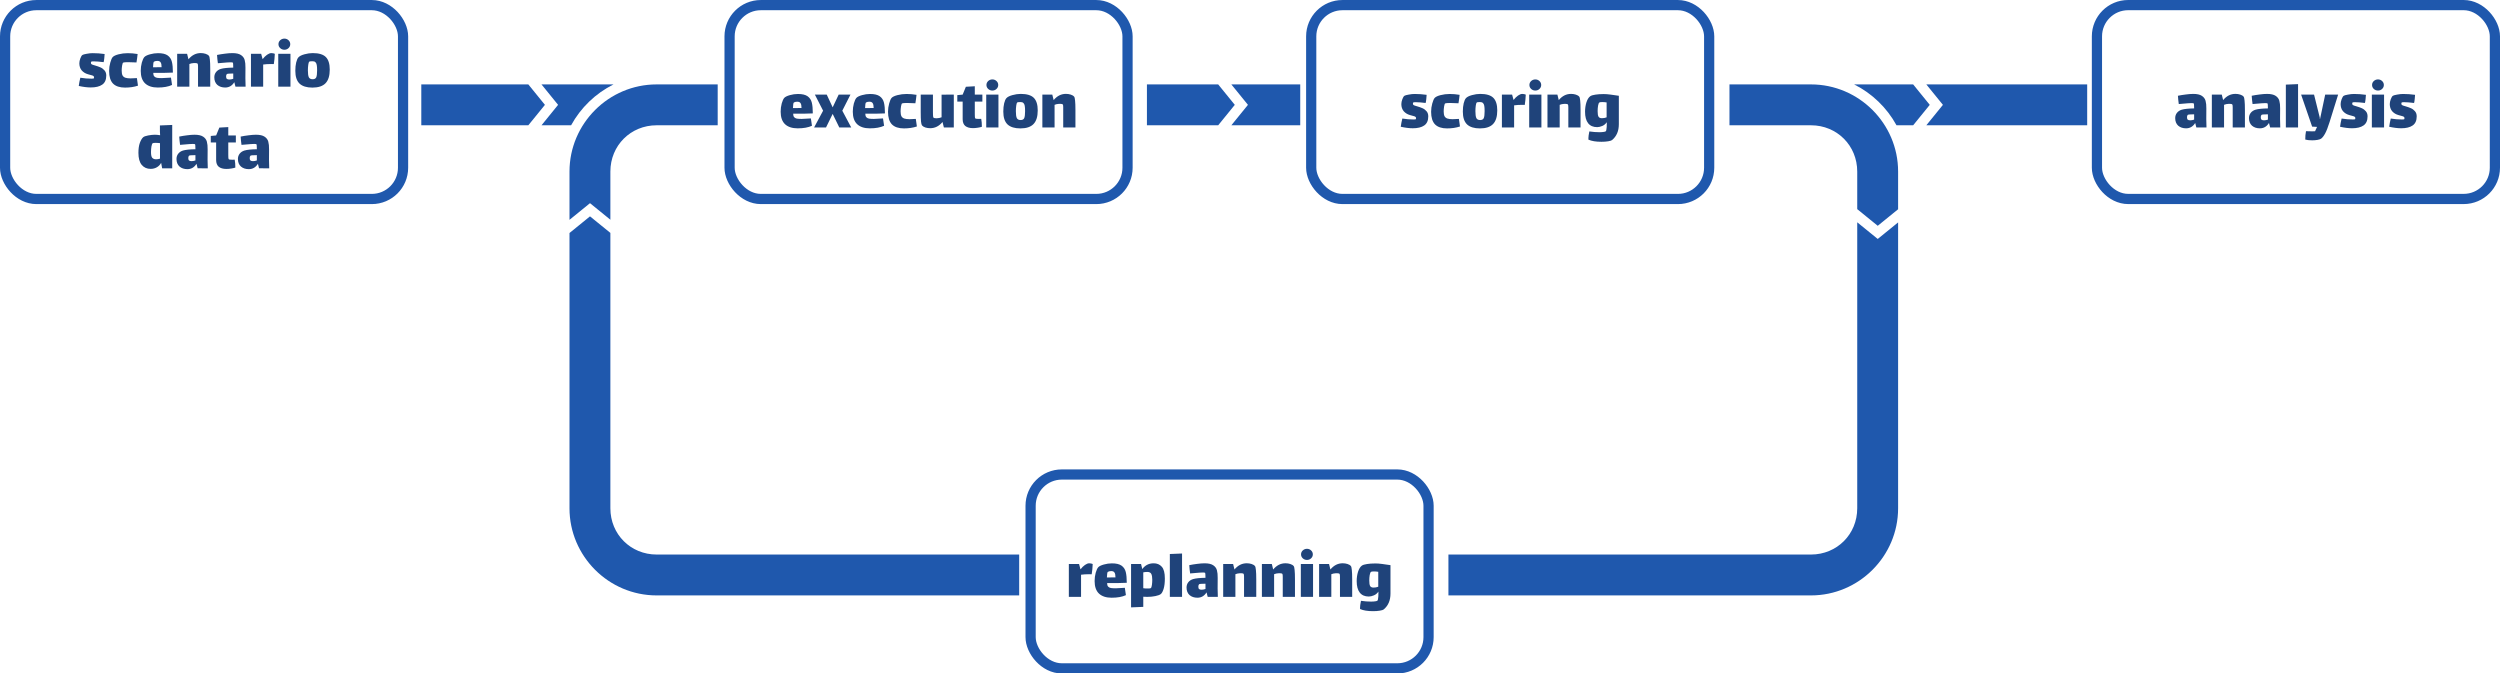 <?xml version="1.0" encoding="UTF-8" standalone="no"?>
<svg
   width="980.002"
   height="264.005"
   viewBox="0 0 259.292 69.851"
   version="1.1"
   id="svg8"
   style="enable-background:new"
   xmlns="http://www.w3.org/2000/svg"
   xmlns:svg="http://www.w3.org/2000/svg"
   xmlns:rdf="http://www.w3.org/1999/02/22-rdf-syntax-ns#"
   xmlns:cc="http://creativecommons.org/ns#"
   xmlns:dc="http://purl.org/dc/elements/1.1/">
  <defs
     id="defs2" />
  <g
     id="layer10"
     transform="translate(-150.284,-4.761)"
     style="display:inline">
    <path
       id="path9933"
       style="color:#000000;font-style:normal;font-variant:normal;font-weight:normal;font-stretch:normal;font-size:medium;line-height:normal;font-family:sans-serif;font-variant-ligatures:normal;font-variant-position:normal;font-variant-caps:normal;font-variant-numeric:normal;font-variant-alternates:normal;font-variant-east-asian:normal;font-feature-settings:normal;font-variation-settings:normal;text-indent:0;text-align:start;text-decoration:none;text-decoration-line:none;text-decoration-style:solid;text-decoration-color:#000000;letter-spacing:normal;word-spacing:normal;text-transform:none;writing-mode:lr-tb;direction:ltr;text-orientation:mixed;dominant-baseline:auto;baseline-shift:baseline;text-anchor:start;white-space:normal;shape-padding:0;shape-margin:0;inline-size:0;clip-rule:nonzero;display:inline;overflow:visible;visibility:visible;opacity:1;isolation:auto;mix-blend-mode:normal;color-interpolation:sRGB;color-interpolation-filters:linearRGB;solid-color:#000000;solid-opacity:1;vector-effect:none;fill:#1f58ad;fill-opacity:1;fill-rule:evenodd;stroke:none;stroke-width:16;stroke-linecap:butt;stroke-linejoin:miter;stroke-miterlimit:4;stroke-dasharray:none;stroke-dashoffset:0;stroke-opacity:1;color-rendering:auto;image-rendering:auto;shape-rendering:auto;text-rendering:auto;enable-background:new;stop-color:#000000;stop-opacity:1"
       d="m 731.998,51.002 v 15.996 h 41.893 l 6.494,-7.994 -6.498,-8.002 z m 47.043,0 6.496,8.002 -6.492,7.994 h 11.586 c 3.755,-6.873 9.57,-12.484 16.586,-15.996 z m 513.742,0 c 7.016,3.512 12.831,9.123 16.586,15.996 h 6.524 l 6.492,-7.994 -6.498,-8.002 z m 28.258,0 6.496,8.002 -6.492,7.994 H 1384 V 51.002 Z"
       transform="scale(0.265)" />
    <path
       id="path9903"
       style="color:#000000;font-style:normal;font-variant:normal;font-weight:normal;font-stretch:normal;font-size:medium;line-height:normal;font-family:sans-serif;font-variant-ligatures:normal;font-variant-position:normal;font-variant-caps:normal;font-variant-numeric:normal;font-variant-alternates:normal;font-variant-east-asian:normal;font-feature-settings:normal;font-variation-settings:normal;text-indent:0;text-align:start;text-decoration:none;text-decoration-line:none;text-decoration-style:solid;text-decoration-color:#000000;letter-spacing:normal;word-spacing:normal;text-transform:none;writing-mode:lr-tb;direction:ltr;text-orientation:mixed;dominant-baseline:auto;baseline-shift:baseline;text-anchor:start;white-space:normal;shape-padding:0;shape-margin:0;inline-size:0;clip-rule:nonzero;display:inline;overflow:visible;visibility:visible;opacity:1;isolation:auto;mix-blend-mode:normal;color-interpolation:sRGB;color-interpolation-filters:linearRGB;solid-color:#000000;solid-opacity:1;vector-effect:none;fill:#1f58ad;fill-opacity:1;fill-rule:nonzero;stroke:none;stroke-width:16;stroke-linecap:round;stroke-linejoin:miter;stroke-miterlimit:4;stroke-dasharray:none;stroke-dashoffset:0;stroke-opacity:1;paint-order:normal;color-rendering:auto;image-rendering:auto;shape-rendering:auto;text-rendering:auto;enable-background:new;stop-color:#000000;stop-opacity:1"
       d="m 824.1,51.002 c -18.753,0 -34.098,15.343 -34.098,34.096 V 104.004 L 798.027,97.484 806,103.963 V 85.098 c 0,-10.165 7.934,-18.1 18.1,-18.1 h 23.902 V 51.002 Z m 191.898,0 v 15.996 h 27.895 L 1050.387,59 l -6.496,-7.998 z m 33.043,0 6.498,7.998 -6.498,7.998 H 1076 V 51.002 Z m 194.957,0 v 15.996 h 31.902 c 10.165,0 18.1,7.934 18.1,18.1 v 14.719 l 8.025,6.52 7.973,-6.475 V 85.098 c 0,-18.753 -15.345,-34.096 -34.098,-34.096 z m -445.971,51.643 -8.025,6.518 v 107.74 c 0,18.753 15.345,34.096 34.098,34.096 h 141.904 v -15.996 H 824.1 C 813.934,235.002 806,227.068 806,216.902 V 109.119 Z M 1294,104.969 v 111.934 c 0,10.165 -7.934,18.1 -18.1,18.1 H 1134 v 15.996 h 141.9 c 18.753,0 34.098,-15.343 34.098,-34.096 V 105.014 l -7.973,6.475 z"
       transform="scale(0.265)" />
    <rect
       transform="translate(-25.929,-64.167)"
       ry="3.24"
       y="118.142"
       x="283.104"
       height="20.108"
       width="41.275"
       id="rect2122"
       style="display:inline;opacity:1;fill:none;fill-opacity:1;stroke:#1f58ad;stroke-width:1.058;stroke-linecap:round;stroke-linejoin:miter;stroke-miterlimit:4;stroke-dasharray:none;stroke-dashoffset:0;stroke-opacity:1;paint-order:normal;enable-background:new" />
    <path
       d="m 289.181,127.351 q 0.096,0 0.2,0.022 0.111,0.022 0.163,0.052 0,0.163 -0.037,0.541 -0.037,0.37 -0.067,0.526 -0.074,-0.007 -0.274,-0.007 -0.467,0 -0.83,0.052 v 2.297 h -1.267 v -3.408 h 1.059 l 0.148,0.548 h 0.007 q 0.215,-0.282 0.459,-0.452 0.244,-0.17 0.437,-0.17 z m 2.763,2.593 q 0.185,0 0.689,-0.037 0.067,0 0.244,-0.015 l 0.111,0.763 q -0.57,0.267 -1.482,0.267 -0.852,0 -1.311,-0.43 -0.452,-0.43 -0.452,-1.296 0,-0.445 0.111,-0.859 0.119,-0.415 0.267,-0.578 0.156,-0.163 0.578,-0.282 0.422,-0.119 0.837,-0.119 0.667,0 1,0.237 0.333,0.237 0.437,0.659 0.104,0.415 0.104,1.119 -0.504,0.03 -0.985,0.03 h -1.052 q 0,0.237 0.096,0.356 0.104,0.119 0.289,0.156 0.185,0.03 0.519,0.03 z m -0.83,-1.704 q -0.044,0.022 -0.067,0.193 -0.022,0.17 -0.03,0.385 h 0.385 q 0.348,0 0.504,-0.007 0,-0.356 -0.104,-0.504 -0.096,-0.148 -0.341,-0.148 -0.2,0 -0.348,0.082 z m 4.749,-0.889 q 0.533,0 0.845,0.356 0.319,0.348 0.319,1.222 0,0.652 -0.126,1.067 -0.126,0.407 -0.289,0.541 -0.163,0.133 -0.57,0.215 -0.4,0.082 -0.83,0.082 -0.126,0 -0.422,-0.015 v 1.052 l -1.267,0.052 v -4.497 h 1.037 l 0.126,0.526 q 0.193,-0.274 0.489,-0.437 0.304,-0.163 0.689,-0.163 z m -0.296,2.578 q 0.082,-0.059 0.119,-0.333 0.037,-0.282 0.037,-0.533 0,-0.415 -0.104,-0.615 -0.104,-0.2 -0.415,-0.2 -0.222,0 -0.415,0.044 v 1.645 l 0.207,0.022 q 0.096,0.007 0.274,0.007 0.252,0 0.296,-0.037 z m 1.978,-3.541 1.267,-0.052 v 4.497 h -1.267 z m 3.926,4.445 -0.119,-0.467 q -0.341,0.556 -0.948,0.556 -0.496,0 -0.815,-0.274 -0.311,-0.282 -0.311,-0.785 0,-0.311 0.178,-0.541 0.185,-0.237 0.504,-0.333 0.415,-0.119 1.282,-0.133 0,-0.489 -0.044,-0.519 -0.037,-0.03 -0.237,-0.03 -0.126,0 -0.348,0.015 -0.356,0.015 -0.963,0.082 -0.059,-0.4 -0.089,-0.859 0.393,-0.082 0.822,-0.133 0.43,-0.059 0.77,-0.059 0.593,0 0.889,0.2 0.296,0.193 0.385,0.511 0.089,0.319 0.082,0.807 l -0.007,1.089 0.022,0.874 z m -0.637,-0.741 q 0.193,0 0.407,-0.074 v -0.548 h -0.059 q -0.548,0 -0.607,0.059 -0.037,0.037 -0.059,0.111 -0.015,0.074 -0.015,0.141 0,0.178 0.082,0.244 0.082,0.067 0.252,0.067 z m 5.541,-2.452 q 0.067,0.082 0.096,0.407 0.037,0.326 0.037,0.993 v 1.793 h -1.267 v -1.778 -0.304 q 0,-0.237 -0.037,-0.296 -0.059,-0.074 -0.274,-0.074 -0.104,0 -0.156,0.007 -0.207,0.007 -0.43,0.096 v 2.348 h -1.267 v -3.408 h 1.03 l 0.141,0.57 q 0.533,-0.645 1.274,-0.645 0.267,0 0.496,0.074 0.237,0.074 0.356,0.215 z m 4.015,0 q 0.067,0.082 0.096,0.407 0.037,0.326 0.037,0.993 v 1.793 h -1.267 v -1.778 -0.304 q 0,-0.237 -0.037,-0.296 -0.059,-0.074 -0.274,-0.074 -0.104,0 -0.156,0.007 -0.207,0.007 -0.43,0.096 v 2.348 h -1.267 v -3.408 h 1.03 l 0.141,0.57 q 0.533,-0.645 1.274,-0.645 0.267,0 0.496,0.074 0.237,0.074 0.356,0.215 z m 1.378,-0.637 q -0.252,0 -0.437,-0.17 -0.178,-0.17 -0.178,-0.407 0,-0.237 0.178,-0.407 0.185,-0.17 0.437,-0.17 0.252,0 0.43,0.17 0.178,0.17 0.178,0.407 0,0.237 -0.178,0.407 -0.178,0.17 -0.43,0.17 z m -0.637,0.422 h 1.267 v 3.408 h -1.267 z m 5.193,0.215 q 0.067,0.082 0.096,0.407 0.037,0.326 0.037,0.993 v 1.793 h -1.267 v -1.778 -0.304 q 0,-0.237 -0.037,-0.296 -0.059,-0.074 -0.274,-0.074 -0.104,0 -0.156,0.007 -0.207,0.007 -0.43,0.096 v 2.348 h -1.267 v -3.408 h 1.03 l 0.141,0.57 q 0.533,-0.645 1.274,-0.645 0.267,0 0.496,0.074 0.237,0.074 0.356,0.215 z m 2.497,-0.274 q 0.348,0 0.726,0.052 0.378,0.044 0.882,0.126 v 2.949 q 0,1.059 -0.704,1.645 -0.089,0.074 -0.4,0.126 -0.311,0.052 -0.704,0.052 -0.852,0 -1.348,-0.222 -0.007,-0.163 0.022,-0.43 0.037,-0.267 0.074,-0.422 0.533,0.082 1.045,0.082 0.259,0 0.437,-0.03 0.185,-0.022 0.23,-0.074 0.059,-0.059 0.089,-0.445 0.007,-0.104 0.007,-0.304 v -0.185 q -0.185,0.274 -0.474,0.393 -0.289,0.119 -0.519,0.119 -0.622,0 -0.941,-0.407 -0.319,-0.407 -0.319,-1.193 0,-0.519 0.141,-0.97 0.148,-0.459 0.4,-0.637 0.163,-0.111 0.526,-0.163 0.37,-0.059 0.83,-0.059 z m -0.156,2.504 q 0.274,0 0.496,-0.089 v -1.548 q -0.082,-0.015 -0.244,-0.03 -0.074,-0.007 -0.222,-0.007 -0.23,0 -0.289,0.044 -0.082,0.059 -0.133,0.333 -0.044,0.267 -0.044,0.563 0,0.407 0.089,0.57 0.096,0.163 0.348,0.163 z"
       id="text2126"
       style="font-size:7.408px;line-height:1000%;font-family:Lalezar;-inkscape-font-specification:'Lalezar, Normal';text-align:center;letter-spacing:0px;word-spacing:0px;baseline-shift:baseline;text-anchor:middle;fill:#1f437a;stroke-width:0.265px"
       transform="translate(-25.929,-64.167)"
       aria-label="replanning" />
    <rect
       style="display:inline;opacity:1;fill:none;fill-opacity:1;stroke:#1f58ad;stroke-width:1.058;stroke-linecap:round;stroke-linejoin:miter;stroke-miterlimit:4;stroke-dasharray:none;stroke-dashoffset:0;stroke-opacity:1;paint-order:normal;enable-background:new"
       id="rect2130"
       width="41.275"
       height="20.108"
       x="286.279"
       y="5.292"
       ry="3.24" />
    <path
       d="m 324.348,80.994 q 0,0.659 -0.422,0.948 -0.415,0.289 -1.185,0.289 -0.541,0 -1.245,-0.156 0.015,-0.148 0.067,-0.422 0.059,-0.282 0.096,-0.43 0.267,0.044 0.593,0.074 0.326,0.022 0.556,0.022 0.2,0 0.244,-0.022 0.007,-0.007 0.015,-0.037 0.015,-0.037 0.015,-0.074 0,-0.148 -0.185,-0.2 -0.059,-0.015 -0.452,-0.126 -0.393,-0.111 -0.645,-0.4 -0.244,-0.296 -0.244,-0.733 0,-0.23 0.104,-0.511 0.104,-0.282 0.222,-0.356 0.089,-0.059 0.43,-0.119 0.341,-0.067 0.63,-0.067 0.615,0 1.237,0.089 0,0.133 -0.037,0.452 -0.037,0.311 -0.067,0.393 -0.63,-0.081 -1.015,-0.081 -0.2,0 -0.259,0.022 -0.015,0.007 -0.03,0.044 -0.015,0.03 -0.015,0.081 0,0.104 0.067,0.148 0.067,0.052 0.348,0.126 0.333,0.096 0.57,0.2 0.244,0.104 0.422,0.311 0.185,0.207 0.185,0.533 z m 3.289,1.052 q -0.6,0.2 -1.341,0.2 -0.83,0 -1.245,-0.415 -0.407,-0.422 -0.407,-1.311 0,-0.437 0.119,-0.859 0.119,-0.43 0.252,-0.578 0.156,-0.17 0.607,-0.289 0.459,-0.119 0.948,-0.119 0.511,0 1.03,0.089 -0.015,0.185 -0.052,0.437 -0.03,0.244 -0.067,0.437 -0.459,-0.03 -0.867,-0.03 -0.4,0 -0.511,0.044 -0.059,0.022 -0.111,0.304 -0.044,0.282 -0.044,0.526 0,0.326 0.089,0.504 0.096,0.17 0.296,0.237 0.2,0.067 0.541,0.067 0.148,0 0.652,-0.03 z m 2.067,0.2 q -0.889,0 -1.333,-0.415 -0.437,-0.422 -0.437,-1.326 0,-0.496 0.089,-0.867 0.096,-0.378 0.23,-0.526 0.17,-0.193 0.622,-0.319 0.459,-0.126 0.859,-0.126 0.956,0 1.363,0.407 0.407,0.407 0.407,1.304 0,0.963 -0.437,1.415 -0.437,0.452 -1.363,0.452 z m 0.022,-0.867 q 0.289,0 0.378,-0.2 0.089,-0.207 0.089,-0.726 0,-0.363 -0.037,-0.556 -0.037,-0.2 -0.141,-0.289 -0.096,-0.096 -0.304,-0.096 -0.296,0 -0.341,0.052 -0.059,0.052 -0.096,0.326 -0.037,0.274 -0.037,0.57 0,0.504 0.096,0.711 0.104,0.207 0.393,0.207 z m 4.371,-2.711 q 0.096,0 0.2,0.022 0.111,0.022 0.163,0.052 0,0.163 -0.037,0.541 -0.037,0.37 -0.067,0.526 -0.074,-0.007 -0.274,-0.007 -0.467,0 -0.83,0.052 v 2.297 h -1.267 v -3.408 h 1.059 l 0.148,0.548 h 0.007 q 0.215,-0.282 0.459,-0.452 0.244,-0.17 0.437,-0.17 z m 1.356,-0.348 q -0.252,0 -0.437,-0.17 -0.178,-0.17 -0.178,-0.407 0,-0.237 0.178,-0.407 0.185,-0.17 0.437,-0.17 0.252,0 0.43,0.17 0.178,0.17 0.178,0.407 0,0.237 -0.178,0.407 -0.178,0.17 -0.43,0.17 z m -0.637,0.422 h 1.267 v 3.408 h -1.267 z m 5.193,0.215 q 0.067,0.081 0.096,0.407 0.037,0.326 0.037,0.993 v 1.793 h -1.267 v -1.778 -0.304 q 0,-0.237 -0.037,-0.296 -0.059,-0.074 -0.274,-0.074 -0.104,0 -0.156,0.007 -0.207,0.007 -0.43,0.096 v 2.348 h -1.267 v -3.408 h 1.03 l 0.141,0.57 q 0.533,-0.645 1.274,-0.645 0.267,0 0.496,0.074 0.237,0.074 0.356,0.215 z m 2.497,-0.274 q 0.348,0 0.726,0.052 0.378,0.044 0.882,0.126 v 2.949 q 0,1.059 -0.704,1.645 -0.089,0.074 -0.4,0.126 -0.311,0.052 -0.704,0.052 -0.852,0 -1.348,-0.222 -0.007,-0.163 0.022,-0.43 0.037,-0.267 0.074,-0.422 0.533,0.081 1.045,0.081 0.259,0 0.437,-0.03 0.185,-0.022 0.23,-0.074 0.059,-0.059 0.089,-0.445 0.007,-0.104 0.007,-0.304 v -0.185 q -0.185,0.274 -0.474,0.393 -0.289,0.119 -0.519,0.119 -0.622,0 -0.941,-0.407 -0.319,-0.407 -0.319,-1.193 0,-0.519 0.141,-0.97 0.148,-0.459 0.4,-0.637 0.163,-0.111 0.526,-0.163 0.37,-0.059 0.83,-0.059 z m -0.156,2.504 q 0.274,0 0.496,-0.089 v -1.548 q -0.082,-0.015 -0.244,-0.03 -0.074,-0.007 -0.222,-0.007 -0.23,0 -0.289,0.044 -0.082,0.059 -0.133,0.333 -0.044,0.267 -0.044,0.563 0,0.407 0.089,0.57 0.096,0.163 0.348,0.163 z"
       id="text2134"
       style="font-size:7.408px;line-height:1000%;font-family:Lalezar;-inkscape-font-specification:'Lalezar, Normal';text-align:center;letter-spacing:0px;word-spacing:0px;baseline-shift:baseline;text-anchor:middle;fill:#1f437a;stroke-width:0.265px"
       transform="translate(-25.929,-64.167)"
       aria-label="scoring" />
    <rect
       ry="3.24"
       y="5.292"
       x="225.954"
       height="20.108"
       width="41.275"
       id="rect2138"
       style="display:inline;opacity:1;fill:none;fill-opacity:1;stroke:#1f58ad;stroke-width:1.058;stroke-linecap:round;stroke-linejoin:miter;stroke-miterlimit:4;stroke-dasharray:none;stroke-dashoffset:0;stroke-opacity:1;paint-order:normal;enable-background:new" />
    <path
       d="m 233.453,17.094 q 0.185,0 0.689,-0.037 0.067,0 0.244,-0.015 l 0.111,0.763 q -0.57,0.267 -1.482,0.267 -0.852,0 -1.311,-0.43 -0.452,-0.43 -0.452,-1.296 0,-0.445 0.111,-0.859 0.119,-0.415 0.267,-0.578 0.156,-0.163 0.578,-0.282 0.422,-0.119 0.837,-0.119 0.667,0 1,0.237 0.333,0.237 0.437,0.659 0.104,0.415 0.104,1.119 -0.504,0.03 -0.985,0.03 h -1.052 q 0,0.237 0.096,0.356 0.104,0.119 0.289,0.156 0.185,0.03 0.519,0.03 z m -0.83,-1.704 q -0.044,0.022 -0.067,0.193 -0.022,0.17 -0.03,0.385 h 0.385 q 0.348,0 0.504,-0.007 0,-0.356 -0.104,-0.504 -0.096,-0.148 -0.341,-0.148 -0.2,0 -0.348,0.081 z m 3.03,0.852 -0.852,-1.667 h 1.23 l 0.615,1.319 0.622,-1.319 h 1.222 l -0.845,1.667 0.926,1.741 h -1.237 l -0.689,-1.408 -0.689,1.408 h -1.237 z m 5.282,0.852 q 0.185,0 0.689,-0.037 0.067,0 0.244,-0.015 l 0.111,0.763 q -0.57,0.267 -1.482,0.267 -0.852,0 -1.311,-0.43 -0.452,-0.43 -0.452,-1.296 0,-0.445 0.111,-0.859 0.119,-0.415 0.267,-0.578 0.156,-0.163 0.578,-0.282 0.422,-0.119 0.837,-0.119 0.667,0 1,0.237 0.333,0.237 0.437,0.659 0.104,0.415 0.104,1.119 -0.504,0.03 -0.985,0.03 h -1.052 q 0,0.237 0.096,0.356 0.104,0.119 0.289,0.156 0.185,0.03 0.519,0.03 z m -0.83,-1.704 q -0.044,0.022 -0.067,0.193 -0.022,0.17 -0.03,0.385 h 0.385 q 0.348,0 0.504,-0.007 0,-0.356 -0.104,-0.504 -0.096,-0.148 -0.341,-0.148 -0.2,0 -0.348,0.081 z m 5.275,2.489 q -0.6,0.2 -1.341,0.2 -0.83,0 -1.245,-0.415 -0.407,-0.422 -0.407,-1.311 0,-0.437 0.119,-0.859 0.119,-0.43 0.252,-0.578 0.156,-0.17 0.607,-0.289 0.459,-0.119 0.948,-0.119 0.511,0 1.03,0.089 -0.015,0.185 -0.052,0.437 -0.03,0.244 -0.067,0.437 -0.459,-0.03 -0.867,-0.03 -0.4,0 -0.511,0.044 -0.059,0.022 -0.111,0.304 -0.044,0.282 -0.044,0.526 0,0.326 0.089,0.504 0.096,0.17 0.296,0.237 0.2,0.067 0.541,0.067 0.148,0 0.652,-0.03 z m 3.83,-3.304 v 3.408 h -1.03 l -0.141,-0.57 q -0.533,0.645 -1.274,0.645 -0.267,0 -0.504,-0.074 -0.23,-0.074 -0.348,-0.215 -0.067,-0.081 -0.104,-0.407 -0.03,-0.326 -0.03,-0.993 v -1.793 h 1.267 v 1.778 q 0,0.148 0.007,0.348 0.007,0.2 0.044,0.252 0.052,0.074 0.296,0.074 l 0.119,-0.007 q 0.207,-0.007 0.43,-0.096 v -2.348 z m 2.178,2.008 q 0,0.133 0.007,0.282 0.007,0.141 0.044,0.178 0.052,0.052 0.363,0.052 l 0.252,-0.007 q 0.067,0.356 0.067,0.822 -0.141,0.052 -0.415,0.096 -0.267,0.044 -0.511,0.044 -0.511,0 -0.793,-0.222 -0.274,-0.23 -0.274,-0.704 v -1.822 h -0.556 V 14.627 l 0.556,-0.052 0.333,-0.815 0.926,-0.052 v 0.867 h 0.785 v 0.726 h -0.785 z m 1.822,-2.43 q -0.252,0 -0.437,-0.17 -0.178,-0.17 -0.178,-0.407 0,-0.237 0.178,-0.407 0.185,-0.17 0.437,-0.17 0.252,0 0.43,0.17 0.178,0.17 0.178,0.407 0,0.237 -0.178,0.407 -0.178,0.17 -0.43,0.17 z m -0.637,0.422 h 1.267 v 3.408 h -1.267 z m 3.541,3.504 q -0.889,0 -1.333,-0.415 -0.437,-0.422 -0.437,-1.326 0,-0.496 0.089,-0.867 0.096,-0.378 0.23,-0.526 0.17,-0.193 0.622,-0.319 0.459,-0.126 0.859,-0.126 0.956,0 1.363,0.407 0.407,0.407 0.407,1.304 0,0.963 -0.437,1.415 -0.437,0.452 -1.363,0.452 z m 0.022,-0.867 q 0.289,0 0.378,-0.2 0.089,-0.207 0.089,-0.726 0,-0.363 -0.037,-0.556 -0.037,-0.2 -0.141,-0.289 -0.096,-0.096 -0.304,-0.096 -0.296,0 -0.341,0.052 -0.059,0.052 -0.096,0.326 -0.037,0.274 -0.037,0.57 0,0.504 0.096,0.711 0.104,0.207 0.393,0.207 z m 5.556,-2.423 q 0.067,0.081 0.096,0.407 0.037,0.326 0.037,0.993 v 1.793 h -1.267 v -1.778 -0.304 q 0,-0.237 -0.037,-0.296 -0.059,-0.074 -0.274,-0.074 -0.104,0 -0.156,0.007 -0.207,0.007 -0.43,0.096 v 2.348 h -1.267 v -3.408 h 1.03 l 0.141,0.57 q 0.533,-0.645 1.274,-0.645 0.267,0 0.496,0.074 0.237,0.074 0.356,0.215 z"
       id="text2142"
       style="font-size:7.408px;line-height:1000%;font-family:Lalezar;-inkscape-font-specification:'Lalezar, Normal';text-align:center;letter-spacing:0px;word-spacing:0px;baseline-shift:baseline;text-anchor:middle;fill:#1f437a;stroke-width:0.265px"
       aria-label="execution" />
    <rect
       style="display:inline;opacity:1;fill:none;fill-opacity:1;stroke:#1f58ad;stroke-width:1.058;stroke-linecap:round;stroke-linejoin:miter;stroke-miterlimit:4;stroke-dasharray:none;stroke-dashoffset:0;stroke-opacity:1;paint-order:normal;enable-background:new"
       id="rect2146"
       width="41.275"
       height="20.108"
       x="150.813"
       y="5.292"
       ry="3.24" />
    <path
       style="font-size:7.408px;line-height:10%;font-family:Lalezar;-inkscape-font-specification:'Lalezar, Normal';text-align:center;letter-spacing:0px;word-spacing:0px;baseline-shift:baseline;text-anchor:middle;fill:#1f437a;stroke-width:0.265px"
       d="m 161.305,12.594 q 0,0.659 -0.422,0.948 -0.415,0.289 -1.185,0.289 -0.541,0 -1.245,-0.156 0.015,-0.148 0.067,-0.422 0.059,-0.282 0.096,-0.43 0.267,0.044 0.593,0.074 0.326,0.022 0.556,0.022 0.2,0 0.244,-0.022 0.007,-0.007 0.015,-0.037 0.015,-0.037 0.015,-0.074 0,-0.148 -0.185,-0.2 -0.059,-0.015 -0.452,-0.126 -0.393,-0.111 -0.645,-0.4 -0.244,-0.296 -0.244,-0.733 0,-0.23 0.104,-0.511 0.104,-0.282 0.222,-0.356 0.089,-0.059 0.43,-0.119 0.341,-0.067 0.63,-0.067 0.615,0 1.237,0.089 0,0.133 -0.037,0.452 -0.037,0.311 -0.067,0.393 -0.63,-0.081 -1.015,-0.081 -0.2,0 -0.259,0.022 -0.015,0.007 -0.03,0.044 -0.015,0.03 -0.015,0.081 0,0.104 0.067,0.148 0.067,0.052 0.348,0.126 0.333,0.096 0.57,0.2 0.244,0.104 0.422,0.311 0.185,0.207 0.185,0.533 z m 3.289,1.052 q -0.6,0.2 -1.341,0.2 -0.83,0 -1.245,-0.415 -0.407,-0.422 -0.407,-1.311 0,-0.437 0.119,-0.859 0.119,-0.43 0.252,-0.578 0.156,-0.17 0.607,-0.289 0.459,-0.119 0.948,-0.119 0.511,0 1.03,0.089 -0.015,0.185 -0.052,0.437 -0.03,0.244 -0.067,0.437 -0.459,-0.03 -0.867,-0.03 -0.4,0 -0.511,0.044 -0.059,0.022 -0.111,0.304 -0.044,0.282 -0.044,0.526 0,0.326 0.089,0.504 0.096,0.17 0.296,0.237 0.2,0.067 0.541,0.067 0.148,0 0.652,-0.03 z m 2.489,-0.785 q 0.185,0 0.689,-0.037 0.067,0 0.244,-0.015 l 0.111,0.763 q -0.57,0.267 -1.482,0.267 -0.852,0 -1.311,-0.43 -0.452,-0.43 -0.452,-1.296 0,-0.445 0.111,-0.859 0.119,-0.415 0.267,-0.578 0.156,-0.163 0.578,-0.282 0.422,-0.119 0.837,-0.119 0.667,0 1,0.237 0.333,0.237 0.437,0.659 0.104,0.415 0.104,1.119 -0.504,0.03 -0.985,0.03 h -1.052 q 0,0.237 0.096,0.356 0.104,0.119 0.289,0.156 0.185,0.03 0.519,0.03 z m -0.83,-1.704 q -0.044,0.022 -0.067,0.193 -0.022,0.17 -0.03,0.385 h 0.385 q 0.348,0 0.504,-0.007 0,-0.356 -0.104,-0.504 -0.096,-0.148 -0.341,-0.148 -0.2,0 -0.348,0.081 z m 5.704,-0.6 q 0.067,0.081 0.096,0.407 0.037,0.326 0.037,0.993 v 1.793 h -1.267 v -1.778 -0.304 q 0,-0.237 -0.037,-0.296 -0.059,-0.074 -0.274,-0.074 -0.104,0 -0.156,0.007 -0.207,0.007 -0.43,0.096 v 2.348 h -1.267 v -3.408 h 1.03 l 0.141,0.57 q 0.533,-0.645 1.274,-0.645 0.267,0 0.496,0.074 0.237,0.074 0.356,0.215 z m 2.748,3.193 -0.119,-0.467 q -0.341,0.556 -0.948,0.556 -0.496,0 -0.815,-0.274 -0.311,-0.282 -0.311,-0.785 0,-0.311 0.178,-0.541 0.185,-0.237 0.504,-0.333 0.415,-0.119 1.282,-0.133 0,-0.489 -0.044,-0.519 -0.037,-0.03 -0.237,-0.03 -0.126,0 -0.348,0.015 -0.356,0.015 -0.963,0.081 -0.059,-0.4 -0.089,-0.859 0.393,-0.081 0.822,-0.133 0.43,-0.059 0.77,-0.059 0.593,0 0.889,0.2 0.296,0.193 0.385,0.511 0.089,0.319 0.082,0.808 l -0.007,1.089 0.022,0.874 z m -0.637,-0.741 q 0.193,0 0.407,-0.074 v -0.548 h -0.059 q -0.548,0 -0.607,0.059 -0.037,0.037 -0.059,0.111 -0.015,0.074 -0.015,0.141 0,0.178 0.082,0.244 0.082,0.067 0.252,0.067 z m 4.356,-2.741 q 0.096,0 0.2,0.022 0.111,0.022 0.163,0.052 0,0.163 -0.037,0.541 -0.037,0.37 -0.067,0.526 -0.074,-0.007 -0.274,-0.007 -0.467,0 -0.83,0.052 v 2.297 h -1.267 v -3.408 h 1.059 l 0.148,0.548 h 0.007 q 0.215,-0.282 0.459,-0.452 0.244,-0.17 0.437,-0.17 z m 1.356,-0.348 q -0.252,0 -0.437,-0.17 -0.178,-0.17 -0.178,-0.407 0,-0.237 0.178,-0.407 0.185,-0.17 0.437,-0.17 0.252,0 0.43,0.17 0.178,0.17 0.178,0.407 0,0.237 -0.178,0.407 -0.178,0.17 -0.43,0.17 z m -0.637,0.422 h 1.267 v 3.408 h -1.267 z m 3.541,3.504 q -0.889,0 -1.333,-0.415 -0.437,-0.422 -0.437,-1.326 0,-0.496 0.089,-0.867 0.096,-0.378 0.23,-0.526 0.17,-0.193 0.622,-0.319 0.459,-0.126 0.859,-0.126 0.956,0 1.363,0.407 0.407,0.407 0.407,1.304 0,0.963 -0.437,1.415 -0.437,0.452 -1.363,0.452 z m 0.022,-0.867 q 0.289,0 0.378,-0.2 0.089,-0.207 0.089,-0.726 0,-0.363 -0.037,-0.556 -0.037,-0.2 -0.141,-0.289 -0.096,-0.096 -0.304,-0.096 -0.296,0 -0.341,0.052 -0.059,0.052 -0.096,0.326 -0.037,0.274 -0.037,0.57 0,0.504 0.096,0.711 0.104,0.207 0.393,0.207 z"
       id="text2150"
       aria-label="scenario" />
    <path
       style="font-size:7.408px;line-height:10%;font-family:Lalezar;-inkscape-font-specification:'Lalezar, Normal';text-align:center;letter-spacing:0px;word-spacing:0px;baseline-shift:baseline;text-anchor:middle;fill:#1f437a;stroke-width:0.265px"
       d="m 168.146,17.72 v 4.497 h -1.045 l -0.104,-0.57 q -0.148,0.289 -0.437,0.459 -0.289,0.17 -0.652,0.17 -0.578,0 -0.926,-0.415 -0.341,-0.415 -0.341,-1.245 0,-0.63 0.148,-1.037 0.148,-0.407 0.348,-0.585 0.126,-0.111 0.511,-0.185 0.393,-0.074 0.696,-0.074 0.267,0 0.548,0.052 -0.022,-0.356 -0.022,-0.393 v -0.622 z m -1.682,3.563 q 0.2,0 0.415,-0.067 v -1.608 q -0.215,-0.03 -0.474,-0.03 -0.222,0 -0.282,0.037 -0.082,0.059 -0.133,0.341 -0.044,0.274 -0.044,0.578 0,0.452 0.133,0.6 0.141,0.148 0.385,0.148 z m 4.319,0.933 -0.119,-0.467 q -0.341,0.556 -0.948,0.556 -0.496,0 -0.815,-0.274 -0.311,-0.282 -0.311,-0.785 0,-0.311 0.178,-0.541 0.185,-0.237 0.504,-0.333 0.415,-0.119 1.282,-0.133 0,-0.489 -0.044,-0.519 -0.037,-0.03 -0.237,-0.03 -0.126,0 -0.348,0.015 -0.356,0.015 -0.963,0.081 -0.059,-0.4 -0.089,-0.859 0.393,-0.081 0.822,-0.133 0.43,-0.059 0.77,-0.059 0.593,0 0.889,0.2 0.296,0.193 0.385,0.511 0.089,0.319 0.082,0.808 l -0.007,1.089 0.022,0.874 z m -0.637,-0.741 q 0.193,0 0.407,-0.074 v -0.548 h -0.059 q -0.548,0 -0.607,0.059 -0.037,0.037 -0.059,0.111 -0.015,0.074 -0.015,0.141 0,0.178 0.082,0.244 0.082,0.067 0.252,0.067 z m 3.815,-0.659 q 0,0.133 0.007,0.282 0.007,0.141 0.044,0.178 0.052,0.052 0.363,0.052 l 0.252,-0.007 q 0.067,0.356 0.067,0.822 -0.141,0.052 -0.415,0.096 -0.267,0.044 -0.511,0.044 -0.511,0 -0.793,-0.222 -0.274,-0.23 -0.274,-0.704 V 19.535 h -0.556 v -0.674 l 0.556,-0.052 0.333,-0.815 0.926,-0.052 v 0.867 h 0.785 v 0.726 h -0.785 z m 3.193,1.4 -0.119,-0.467 q -0.341,0.556 -0.948,0.556 -0.496,0 -0.815,-0.274 -0.311,-0.282 -0.311,-0.785 0,-0.311 0.178,-0.541 0.185,-0.237 0.504,-0.333 0.415,-0.119 1.282,-0.133 0,-0.489 -0.044,-0.519 -0.037,-0.03 -0.237,-0.03 -0.126,0 -0.348,0.015 -0.356,0.015 -0.963,0.081 -0.059,-0.4 -0.089,-0.859 0.393,-0.081 0.822,-0.133 0.43,-0.059 0.77,-0.059 0.593,0 0.889,0.2 0.296,0.193 0.385,0.511 0.089,0.319 0.082,0.808 l -0.007,1.089 0.022,0.874 z m -0.637,-0.741 q 0.193,0 0.407,-0.074 v -0.548 h -0.059 q -0.548,0 -0.607,0.059 -0.037,0.037 -0.059,0.111 -0.015,0.074 -0.015,0.141 0,0.178 0.082,0.244 0.082,0.067 0.252,0.067 z"
       id="text2164"
       aria-label="data" />
    <rect
       ry="3.24"
       y="5.29"
       x="367.772"
       height="20.108"
       width="41.275"
       id="rect2178"
       style="display:inline;opacity:1;fill:none;fill-opacity:1;stroke:#1f58ad;stroke-width:1.058;stroke-linecap:round;stroke-linejoin:miter;stroke-miterlimit:4;stroke-dasharray:none;stroke-dashoffset:0;stroke-opacity:1;paint-order:normal;enable-background:new" />
    <path
       d="m 378.082,17.982 -0.119,-0.467 q -0.341,0.556 -0.948,0.556 -0.496,0 -0.815,-0.274 -0.311,-0.282 -0.311,-0.785 0,-0.311 0.178,-0.541 0.185,-0.237 0.504,-0.333 0.415,-0.119 1.282,-0.133 0,-0.489 -0.044,-0.519 -0.037,-0.03 -0.237,-0.03 -0.126,0 -0.348,0.015 -0.356,0.015 -0.963,0.081 -0.059,-0.4 -0.089,-0.859 0.393,-0.081 0.822,-0.133 0.43,-0.059 0.77,-0.059 0.593,0 0.889,0.2 0.296,0.193 0.385,0.511 0.089,0.319 0.082,0.808 l -0.007,1.089 0.022,0.874 z m -0.637,-0.741 q 0.193,0 0.407,-0.074 v -0.548 h -0.059 q -0.548,0 -0.607,0.059 -0.037,0.037 -0.059,0.111 -0.015,0.074 -0.015,0.141 0,0.178 0.082,0.244 0.082,0.067 0.252,0.067 z m 5.541,-2.452 q 0.067,0.081 0.096,0.407 0.037,0.326 0.037,0.993 v 1.793 H 381.853 V 16.204 15.9 q 0,-0.237 -0.037,-0.296 -0.059,-0.074 -0.274,-0.074 -0.104,0 -0.156,0.007 -0.207,0.007 -0.43,0.096 v 2.348 h -1.267 v -3.408 h 1.03 l 0.141,0.57 q 0.533,-0.645 1.274,-0.645 0.267,0 0.496,0.074 0.237,0.074 0.356,0.215 z m 2.748,3.193 -0.119,-0.467 q -0.341,0.556 -0.948,0.556 -0.496,0 -0.815,-0.274 -0.311,-0.282 -0.311,-0.785 0,-0.311 0.178,-0.541 0.185,-0.237 0.504,-0.333 0.415,-0.119 1.282,-0.133 0,-0.489 -0.044,-0.519 -0.037,-0.03 -0.237,-0.03 -0.126,0 -0.348,0.015 -0.356,0.015 -0.963,0.081 -0.059,-0.4 -0.089,-0.859 0.393,-0.081 0.822,-0.133 0.43,-0.059 0.77,-0.059 0.593,0 0.889,0.2 0.296,0.193 0.385,0.511 0.089,0.319 0.082,0.808 l -0.007,1.089 0.022,0.874 z m -0.637,-0.741 q 0.193,0 0.407,-0.074 v -0.548 h -0.059 q -0.548,0 -0.607,0.059 -0.037,0.037 -0.059,0.111 -0.015,0.074 -0.015,0.141 0,0.178 0.082,0.244 0.082,0.067 0.252,0.067 z m 2.267,-3.704 1.267,-0.052 v 4.497 h -1.267 z m 5.423,1.037 -0.889,2.852 q -0.259,0.822 -0.467,1.193 -0.207,0.378 -0.415,0.526 -0.119,0.081 -0.378,0.126 -0.252,0.044 -0.548,0.044 -0.445,0 -0.711,-0.081 -0.007,-0.178 0.015,-0.437 0.022,-0.252 0.059,-0.43 0.311,0.015 0.607,0.015 0.222,0 0.333,-0.007 0.111,-0.215 0.207,-0.452 l -0.511,-0.03 -1.141,-3.319 h 1.341 l 0.593,2.385 0.007,0.141 h 0.022 l 0.533,-2.526 z m 3.052,2.252 q 0,0.659 -0.422,0.948 -0.415,0.289 -1.185,0.289 -0.541,0 -1.245,-0.156 0.015,-0.148 0.067,-0.422 0.059,-0.282 0.096,-0.43 0.267,0.044 0.593,0.074 0.326,0.022 0.556,0.022 0.2,0 0.244,-0.022 0.007,-0.007 0.015,-0.037 0.015,-0.037 0.015,-0.074 0,-0.148 -0.185,-0.2 -0.059,-0.015 -0.452,-0.126 -0.393,-0.111 -0.645,-0.4 -0.244,-0.296 -0.244,-0.733 0,-0.23 0.104,-0.511 0.104,-0.282 0.222,-0.356 0.089,-0.059 0.43,-0.119 0.341,-0.067 0.63,-0.067 0.615,0 1.237,0.089 0,0.133 -0.037,0.452 -0.037,0.311 -0.067,0.393 -0.63,-0.081 -1.015,-0.081 -0.2,0 -0.259,0.022 -0.015,0.007 -0.03,0.044 -0.015,0.03 -0.015,0.081 0,0.104 0.067,0.148 0.067,0.052 0.348,0.126 0.333,0.096 0.57,0.2 0.244,0.104 0.422,0.311 0.185,0.207 0.185,0.533 z m 1.082,-2.674 q -0.252,0 -0.437,-0.17 -0.178,-0.17 -0.178,-0.407 0,-0.237 0.178,-0.407 0.185,-0.17 0.437,-0.17 0.252,0 0.43,0.17 0.178,0.17 0.178,0.407 0,0.237 -0.178,0.407 -0.178,0.17 -0.43,0.17 z m -0.637,0.422 h 1.267 v 3.408 h -1.267 z m 4.652,2.252 q 0,0.659 -0.422,0.948 -0.415,0.289 -1.185,0.289 -0.541,0 -1.245,-0.156 0.015,-0.148 0.067,-0.422 0.059,-0.282 0.096,-0.43 0.267,0.044 0.593,0.074 0.326,0.022 0.556,0.022 0.2,0 0.244,-0.022 0.007,-0.007 0.015,-0.037 0.015,-0.037 0.015,-0.074 0,-0.148 -0.185,-0.2 -0.059,-0.015 -0.452,-0.126 -0.393,-0.111 -0.645,-0.4 -0.244,-0.296 -0.244,-0.733 0,-0.23 0.104,-0.511 0.104,-0.282 0.222,-0.356 0.089,-0.059 0.43,-0.119 0.341,-0.067 0.63,-0.067 0.615,0 1.237,0.089 0,0.133 -0.037,0.452 -0.037,0.311 -0.067,0.393 -0.63,-0.081 -1.015,-0.081 -0.2,0 -0.259,0.022 -0.015,0.007 -0.03,0.044 -0.015,0.03 -0.015,0.081 0,0.104 0.067,0.148 0.067,0.052 0.348,0.126 0.333,0.096 0.57,0.2 0.244,0.104 0.422,0.311 0.185,0.207 0.185,0.533 z"
       id="text2182"
       style="font-size:7.408px;line-height:1000%;font-family:Lalezar;-inkscape-font-specification:'Lalezar, Normal';text-align:center;letter-spacing:0px;word-spacing:0px;baseline-shift:baseline;text-anchor:middle;fill:#1f437a;stroke-width:0.265px"
       aria-label="analysis" />
  </g>
</svg>
